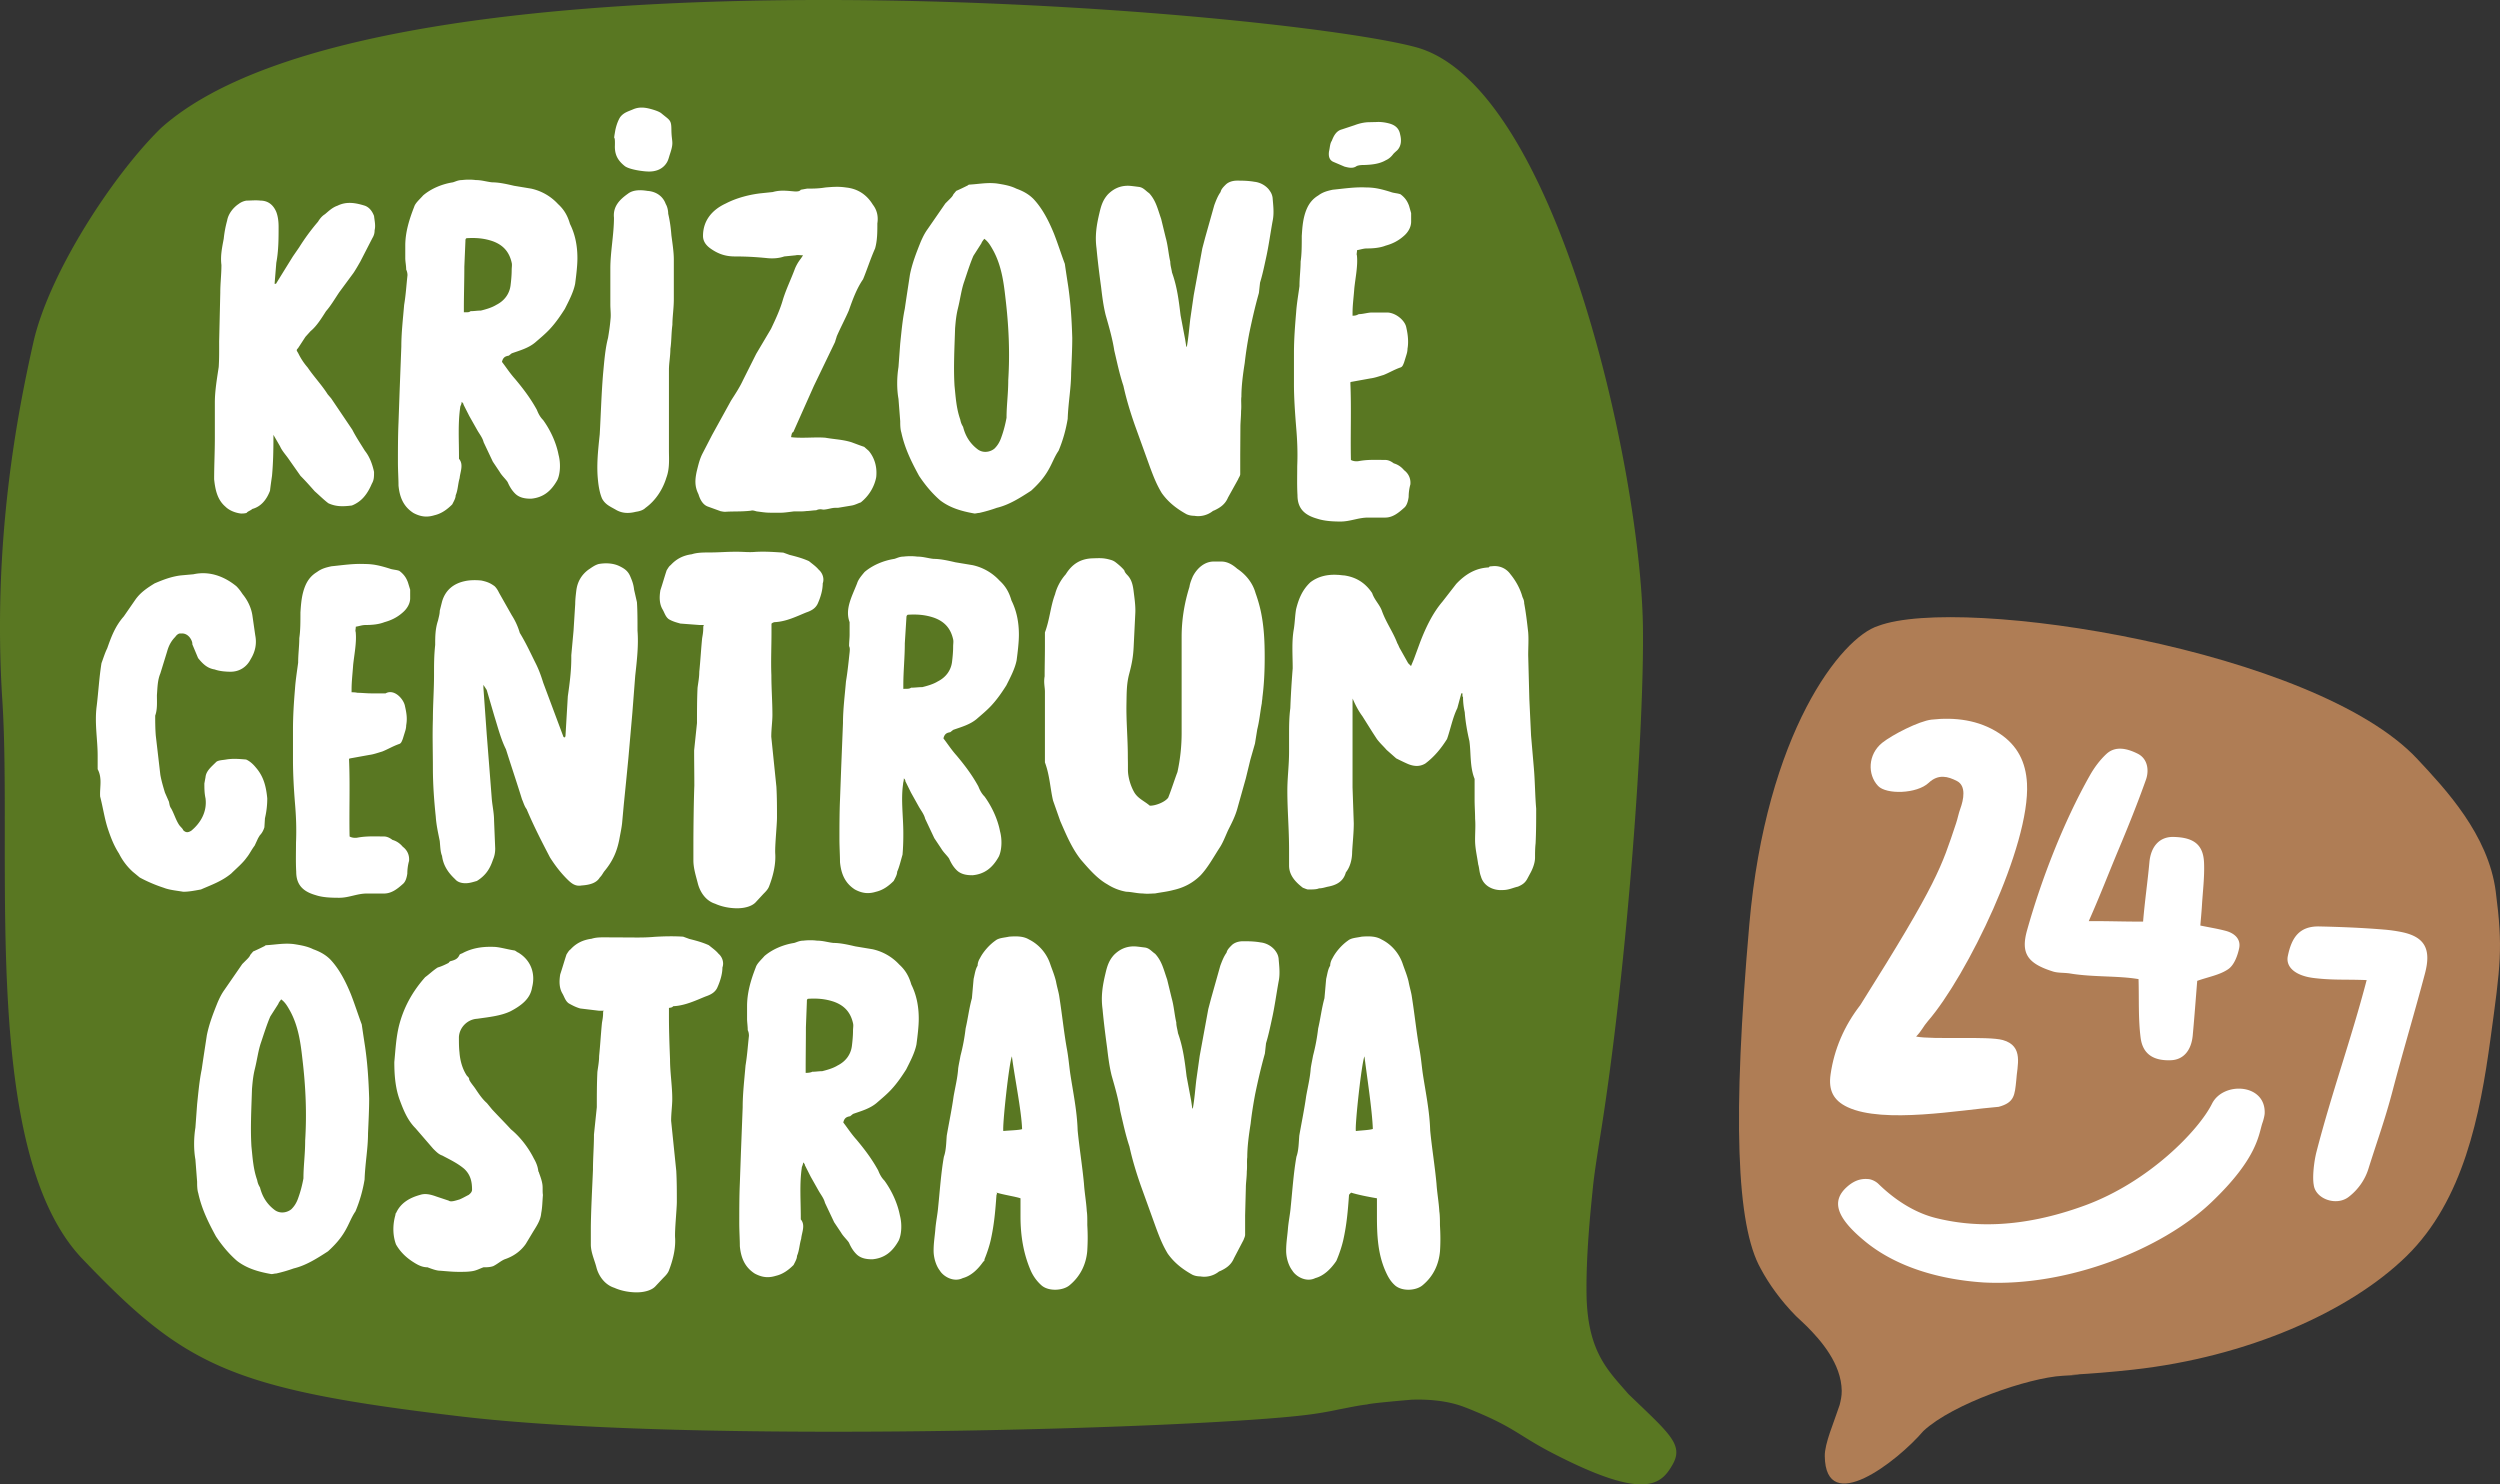 <svg class="logo" xmlns="http://www.w3.org/2000/svg" xml:space="preserve" viewBox="0 0 512 304">
                        <rect x="0" y="0" width="512" height="304" fill="#333333" stroke="none"/>
                        <g class="logo-primary">
                            <path class="logo-primary__bubble" fill="#597722" d="M32.978 26.223c-9.922 9.685-22.974 29.803-26.14 43.88-3.166 14.079-8.461 40.601-6.357 73.356 2.103 32.754-4.584 92.444 16.422 114.387 21.006 21.942 30.118 26.668 77.732 32.27 47.615 5.603 150.642 2.446 173.05-.355a73.505 73.505 0 0 0 6.449-1.098c1.996-.37 3.908-.807 5.877-1.035.738-.271 8.814-.943 9.047-.967 7.18-.245 10.666 1.483 11.332 1.686 9.926 3.965 10.215 5.446 17.617 9.276 18.832 9.745 22.176 6.463 24.525 2.349 2.352-4.112-.604-6.349-9.051-14.488-4.014-4.672-8.221-8.406-8.547-19.802-.182-8.389.85-18.097 1.33-22.834.266-2.585.922-6.774 1.744-11.912 5.281-33.664 8.771-81.88 8.463-102.686-.477-32.2-17.834-110.93-46.561-118.604C261.184 1.974 77.791-13.929 32.978 26.223"></path>
                            <path class="logo-primary__text" fill="#fff" d="m273.18 33.197 2.178.928c.793.206 1.699.441 2.443-.088.285-.167.91-.247 1.393-.242 1.705-.039 3.324-.221 4.609-.973.686-.304 1.174-.781 1.547-1.287.172-.196.488-.477.803-.756.832-.869.9-2.058.6-3.222-.24-1.39-1.172-1.993-2.305-2.288-.791-.207-1.729-.33-2.467-.28l-1.705.04c-.85.02-1.875.235-2.816.595l-2.648.879c-1.168.299-1.689 1.371-2.068 2.358-.375.506-.385 1.468-.563 2.146-.122.933.01 1.812.999 2.19zM265 78.551c0 2.918.214 5.954.448 8.872.234 2.685.341 5.253.224 8.055 0 1.984-.063 3.968.054 5.953 0 2.802 1.551 4.086 4.008 4.787 1.404.466 3.056.592 4.812.592 1.99 0 3.645-.81 5.633-.81h3.512c1.521 0 2.693-.941 3.863-1.992.586-.468.82-1.405.938-2.222 0-.817.115-1.753.352-2.57.115-1.167-.352-2.219-1.289-2.92-.584-.7-1.287-1.167-2.107-1.402-.467-.35-1.053-.699-1.756-.699-1.639 0-3.512-.118-5.385.232-.586.117-1.287 0-1.639-.233-.117-5.254.117-10.39-.117-15.876 0 0 .117-.117.234-.117l3.863-.701c.938-.117 1.873-.467 2.693-.7 1.17-.467 2.105-1.051 3.395-1.518.467-.117.584-.467.818-1.05l.469-1.518c.117-.35.234-.817.234-1.284.234-1.284.117-2.782-.234-4.298-.234-1.518-2.225-3.132-3.98-3.132H281c-.82 0-1.882.33-2.585.33-.35 0-.413.329-1.413.329v-.583c0-1.635.241-3.269.36-5.021.232-2.218.767-4.669.53-6.77-.117-.234.031-.584.031-1.051.703-.117 1.305-.35 2.008-.35 1.287 0 2.699-.117 3.869-.584 1.289-.35 2.543-.934 3.713-1.984.82-.7 1.488-1.75 1.488-2.918v-1.751l-.432-1.517c-.35-.934-.8-1.635-1.737-2.335-.584-.234-1.396-.234-1.981-.467-1.871-.583-3.271-.934-5.026-.934-2.342-.117-4.563.233-6.905.466-1.055.234-1.989.467-2.925 1.167-1.172.701-1.875 1.635-2.342 2.685-.82 1.868-.937 3.853-1.052 5.604 0 1.868 0 3.735-.234 5.253 0 1.634-.234 3.269-.234 5.02-.234 1.751-.565 3.618-.683 5.37-.234 2.802-.448 5.487-.448 8.406-.002 2.1-.002 4.085-.002 6.186zM225.509 58.823c.234 1.984.469 3.852.936 5.72.703 2.452 1.406 4.903 1.757 7.237.585 2.452 1.054 4.787 1.874 7.238.584 2.685 1.403 5.37 2.341 8.055l3.16 8.756c.702 1.867 1.288 3.385 2.342 5.136 1.405 1.984 3.161 3.269 5.033 4.319.468.234 1.053.35 1.639.35 1.288.233 2.692-.116 3.746-.934 0 0 .117-.117.235-.117 1.286-.583 2.34-1.284 2.925-2.685l2.072-3.735c.118-.351.432-.701.432-1.051v-3.969l.036-5.72c0-.934.135-2.102.135-3.269.117-1.05-.049-2.101.068-2.918 0-2.218.327-4.669.679-6.887.233-2.101.571-4.203.923-6.07.585-2.801 1.165-5.37 1.983-8.289l.231-2.101c.469-1.518.819-3.151 1.169-4.786.586-2.568.937-5.253 1.405-7.822.35-1.634.116-3.268-.001-4.786-.117-.817-.469-1.284-.82-1.751a4.5 4.5 0 0 0-2.926-1.518c-1.288-.233-2.692-.233-3.512-.233-1.055 0-1.874.35-2.341.817-.469.466-.938.934-1.054 1.517-.585.817-.937 1.751-1.288 2.685l-1.872 6.654-.586 2.218-1.756 9.573-.703 4.862c-.233 1.985-.352 3.68-.702 5.68h-.117l-.233-1.477-.938-4.942c-.352-2.918-.701-5.855-1.756-8.774-.116-.817-.352-1.41-.352-2.227-.35-1.4-.468-3.274-.936-4.908l-.937-3.854c-.703-1.985-1.053-3.737-2.458-5.255-.703-.467-1.171-1.167-2.107-1.285-.938-.117-1.757-.233-2.224-.233-1.757 0-3.045.7-4.098 1.75-1.055 1.167-1.405 2.335-1.756 3.852-.586 2.451-.937 4.669-.586 7.237.235 2.57.588 5.372.938 7.94zM184.365 86.256c0 .584 0 1.634.235 2.334.701 3.27 2.105 6.071 3.628 8.873 1.171 1.751 2.575 3.502 4.331 5.02 1.99 1.518 4.332 2.218 7.025 2.685.35 0 .583-.116.936-.116a29.91 29.91 0 0 0 3.629-1.051c2.458-.584 4.683-1.985 7.023-3.503 1.404-1.283 2.576-2.568 3.513-4.202.819-1.401 1.286-2.802 2.106-3.969.937-2.217 1.521-4.436 1.873-6.537.118-3.385.703-6.304.703-9.456.116-2.568.233-5.02.233-7.121-.117-3.969-.352-7.237-.818-10.506-.234-1.518-.47-3.036-.703-4.67-.702-1.867-1.405-4.085-2.225-6.187-1.053-2.569-2.341-5.137-4.214-7.121-1.054-1.05-2.225-1.634-3.512-2.102-1.171-.583-2.459-.816-3.98-1.051-1.989-.233-3.629.117-5.619.234-.234 0-.352.233-.468.233-.703.35-1.405.7-2.226 1.05l-.584.701c-.118.35-.469.7-.703.934l-.937.934-3.629 5.253c-.585.817-.937 1.517-1.404 2.568-.937 2.335-1.756 4.436-2.224 6.771-.352 2.334-.703 4.553-1.055 7.004-.468 2.219-.701 4.903-.937 7.121l-.351 4.786c-.351 2.218-.351 4.553 0 6.537l.354 4.554zm11.238-19.027c.117-1.401.233-2.686.585-4.086.469-1.868.703-3.852 1.288-5.486.586-1.75 1.172-3.619 1.872-5.253l1.641-2.568c.116-.351.351-.583.585-.934.819.583 1.287 1.4 1.872 2.451 1.639 3.036 2.108 6.42 2.458 9.573.703 5.836.938 11.323.587 16.926 0 2.802-.352 5.137-.352 7.705-.235 1.284-.585 2.684-1.055 3.968-.35 1.051-.819 1.751-1.403 2.335-.82.701-2.342 1.05-3.514.117-1.52-1.167-2.457-2.685-2.925-4.553-.352-.583-.47-.934-.586-1.518-.82-2.334-.937-4.669-1.17-6.888-.234-3.852.001-7.938.117-11.789zM145.031 103.767l2.575.934c.117 0 .467.116.937.116 1.404-.116 3.395 0 5.267-.233.353-.117.703.033 1.171.15.938.117 1.757.267 2.81.267h2.226c.584 0 1.638-.15 2.575-.267.818 0 1.756.042 2.575-.075.585 0 1.404-.154 1.989-.154.468-.233.937-.252 1.405-.135.819 0 1.756-.369 2.459-.369h.585l2.81-.467c.702-.117 1.17-.409 1.872-.642 1.756-1.401 2.81-3.298 3.161-5.166.233-2.101-.352-3.983-1.522-5.385l-.936-.824c-.703-.234-1.639-.588-2.575-.938-1.874-.584-3.395-.585-5.386-.936-1.521-.117-3.043-.001-4.565-.001-.702 0-1.639 0-2.458-.117.116-.466.116-.935.468-1.051l1.404-3.152 2.811-6.304 4.332-8.989c.116-.467.233-.7.35-1.167.819-1.867 1.756-3.619 2.459-5.253.819-2.334 1.639-4.553 2.928-6.42.819-1.985 1.521-4.203 2.457-6.304.468-1.634.468-3.385.468-5.137.235-1.517-.116-2.801-.936-3.852-1.288-2.101-3.161-3.269-5.502-3.502-1.522-.234-2.811-.117-4.215 0-1.405.233-2.576.233-3.746.233l-1.287.233c-.234.351-.703.351-1.171.351-1.522-.117-2.927-.351-4.565.117l-2.224.233c-2.342.234-5.152.934-7.376 2.102-2.809 1.284-4.684 3.502-4.684 6.654 0 1.167.703 1.984 1.522 2.568 1.64 1.167 3.161 1.634 5.034 1.634 2.342 0 4.332.117 6.672.351 1.173.117 2.459 0 3.396-.351l2.342-.233c.468-.117.936 0 1.521 0l-.468.7a8.767 8.767 0 0 0-1.171 1.984c-.819 2.218-1.756 4.085-2.458 6.304-.587 2.101-1.522 4.086-2.459 6.07l-3.043 5.136-2.693 5.37c-.701 1.518-1.639 2.919-2.459 4.203l-3.861 7.004-1.991 3.852c-.585 1.167-.819 2.218-1.17 3.619-.352 1.635-.47 3.035.351 4.67.35 1.168.933 2.218 1.989 2.569zM123.314 102.131c.703 1.285 1.756 1.635 2.927 2.335 1.288.701 2.575.701 3.98.35.82-.116 1.521-.35 1.989-.816 2.107-1.518 3.566-3.853 4.268-6.188.703-1.867.521-3.852.521-5.603V75.75c0-1.4.297-2.801.297-4.319.235-1.517.175-3.151.411-4.903 0-1.634.292-3.385.292-5.253v-8.171c0-1.401-.261-3.152-.496-4.903-.116-1.517-.305-2.918-.656-4.436 0-.584-.152-1.401-.504-1.985-.586-1.634-2.008-2.568-3.764-2.685-1.404-.234-2.936-.234-3.989.584-1.639 1.167-3.084 2.568-2.85 4.902 0 3.386-.742 7.005-.742 10.39v7.354c0 1.05.152 2.101.036 3.035-.118 1.401-.277 2.451-.51 3.852-.585 2.218-.781 4.903-1.015 7.354-.353 4.319-.451 8.289-.684 12.374-.352 3.385-.693 6.42-.342 9.572.12 1.169.363 2.569.831 3.619zM84.657 105.051c1.522.816 2.812.933 4.332.467 1.522-.351 2.693-1.284 3.63-2.218.35-.7.702-1.284.702-1.868.467-1.051.457-2.334.808-3.502.117-1.285.871-2.802-.129-3.97v-.467c0-3.385-.223-6.771.246-10.039 0-.35.297-.584.297-1.167.234.233.385.351.385.583l1.185 2.335 1.648 2.918c.468.817 1.057 1.517 1.291 2.452l1.876 3.969 1.405 2.101c.468.817 1.288 1.518 1.639 2.102.352.817.818 1.634 1.521 2.334.936.935 2.225 1.051 3.278 1.051 2.459-.233 4.098-1.517 5.387-3.852.584-1.284.701-3.386.233-5.136-.468-2.452-1.639-5.02-3.161-7.122-.703-.7-1.053-1.517-1.286-2.101-1.289-2.334-2.693-4.202-4.45-6.303-1.053-1.168-1.873-2.452-2.692-3.502.233-1.05.819-1.167 1.405-1.285l.584-.466c1.639-.584 3.396-1.051 4.801-2.218.936-.817 2.225-1.868 3.161-2.918 1.171-1.284 2.106-2.686 2.927-3.97.819-1.634 1.755-3.385 2.106-5.136.233-1.751.468-3.735.468-5.253 0-2.569-.468-4.903-1.521-7.004-.47-1.634-1.171-2.918-2.459-4.086a10.521 10.521 0 0 0-5.503-3.152l-3.511-.583c-1.522-.351-3.045-.701-4.449-.701-1.171-.117-2.107-.467-3.394-.467-.82-.116-1.875-.116-2.811 0-.82 0-1.404.351-1.873.467-2.224.35-4.447 1.284-6.086 2.685-.587.701-1.59 1.518-1.826 2.335C83.771 45.048 83 47.617 83 50.301v2.569c0 .7.185 1.518.185 2.334.234.467.268.934.268 1.167-.234 2.102-.333 3.969-.685 6.07-.233 2.801-.576 5.72-.576 8.522l-.348 9.105-.231 6.537c-.118 2.685-.117 5.603-.117 8.055 0 1.751.119 3.386.119 4.786.233 2.452 1.052 4.321 3.042 5.605zM95 63.259c0-2.918.097-5.72.097-8.639l.223-5.253c0-.233-.005-.467.229-.583 1.875-.117 3.51 0 5.266.583 2.342.817 3.512 2.335 3.979 4.436.118.467-.001.935-.001 1.517 0 1.051-.116 2.219-.233 3.153-.233 1.75-1.288 3.152-2.926 3.969-.937.584-2.225.934-3.161 1.167-.819 0-1.268.117-2.087.117-.353.233-.386.233-1.386.233v-.7zM46.168 103.767c.82.816 2.107 1.284 3.162 1.4.468 0 .702 0 1.169-.116.235-.351.819-.468 1.173-.817 1.755-.467 2.925-1.868 3.628-3.736.116-1.05.291-2.217.408-3.035.235-2.569.292-5.137.292-7.822v-.583l1.347 2.334c.47 1.051 1.202 1.751 1.904 2.802l2.297 3.268c1.055 1.05 1.969 2.101 2.905 3.152.937.817 1.861 1.751 2.797 2.452 1.522.701 2.922.701 4.794.466.352-.116 1.052-.466 1.637-.933 1.054-.817 1.871-2.102 2.457-3.502.469-.817.468-1.401.468-2.452-.352-1.634-.937-3.152-1.873-4.319-.938-1.517-1.874-2.918-2.577-4.318l-4.331-6.421-.702-.817c-1.17-1.868-2.926-3.736-4.098-5.487a13.043 13.043 0 0 1-1.873-2.802c-.35-.701-.586-.701-.116-1.167l1.522-2.335 1.053-1.167c1.287-1.05 2.342-2.801 3.161-4.085.937-1.051 1.756-2.452 2.692-3.852l2.926-3.969c.469-.701.937-1.518 1.404-2.335l2.459-4.786c.352-.584.468-1.051.468-1.635.235-.933 0-1.868-.116-2.918-.352-.934-.937-1.751-1.873-2.101-1.873-.584-3.746-.934-5.619 0-1.055.35-1.874 1.167-2.575 1.75-.585.35-1.055.934-1.404 1.518a43.388 43.388 0 0 0-3.864 5.253l-1.288 1.868-1.521 2.452-1.874 3.035c0 .117-.118.117-.352.117l.352-4.319c.469-2.452.469-5.02.469-7.354 0-1.05-.117-2.101-.469-3.034-.585-1.401-1.639-2.335-3.277-2.335-.937-.116-1.873 0-2.811 0a3.52 3.52 0 0 0-1.639.7c-1.053.701-2.105 1.985-2.341 3.386a22.9 22.9 0 0 0-.701 3.735c-.353 1.868-.703 3.502-.47 5.37 0 1.984-.233 3.735-.233 5.604l-.234 10.039c0 1.634.027 3.501-.09 5.253-.352 2.331-.791 4.9-.791 7.235v7.237c0 2.919-.146 5.72-.146 8.522.236 2.217.676 4.203 2.314 5.604zM314.145 157.417l-.584-6.77-.352-7.471-.234-8.988c0-1.635.117-3.152 0-4.669-.234-2.102-.469-4.086-.82-5.954 0-.467-.117-.817-.35-1.284-.471-1.751-1.406-3.386-2.459-4.67-.82-1.167-2.225-1.867-3.863-1.634-.234 0-.469 0-.586.234-2.809.117-4.916 1.518-6.672 3.385l-2.811 3.619c-1.988 2.335-3.395 5.253-4.564 8.288l-1.289 3.502-.584 1.401-.586-.584-1.639-2.918c-.234-.35-.352-.817-.586-1.167-.818-2.218-2.34-4.319-3.16-6.654-.469-1.284-1.521-2.217-1.99-3.619-1.404-2.101-3.277-3.269-5.736-3.619-.352 0-.936-.116-1.404-.116-2.107-.117-3.98.35-5.502 1.518-1.756 1.634-2.459 3.619-2.926 5.486-.234 1.285-.234 2.569-.469 4.086-.469 2.568-.234 5.37-.234 8.055a191.259 191.259 0 0 0-.489 8.171c-.234 1.751-.255 3.502-.255 5.485v3.387c0 2.919-.352 5.254-.352 8.055 0 3.97.352 7.821.352 12.023v3.269c0 1.984 1.308 3.386 2.831 4.553.352.117.829.35 1.063.35.818 0 1.761 0 2.229-.232.703 0 1.289-.233 1.875-.35 1.873-.352 3.162-1.169 3.631-2.92.936-1.166 1.287-2.801 1.287-4.201.117-1.984.335-3.97.335-5.838L277 161.27v-17.627c0-.117.02-.233.02-.583.584 1.4 1.296 2.685 1.997 3.618l2.054 3.27.91 1.4c.701.933 1.391 1.516 1.977 2.217l1.983 1.751c.701.351 1.635.817 2.453 1.167 1.17.467 2.341.584 3.511-.115 1.873-1.402 3.278-3.152 4.448-5.02.701-1.985 1.169-4.441 2.106-6.309l.818-3.039h.234c0 1 0 .588.117.704 0 1.051.117 2.104.352 3.155.117 1.751.483 3.911.95 5.896.352 2.452.069 5.312 1.069 7.763v4.32c0 1.283.103 2.568.103 3.852.117 1.401-.007 2.802-.007 4.319 0 1.751.404 3.269.641 5.02.232.7.201 1.518.553 2.452.584 2.102 2.676 2.919 4.434 2.801 1.287 0 2.1-.467 3.152-.699.818-.352 1.4-.701 1.869-1.518l.818-1.519c.467-.934.817-1.985.817-2.918 0-.817-.001-1.868.116-2.919.117-2.451.117-4.67.117-7.12-.233-2.568-.233-5.486-.467-8.172zM230.678 182.633c.936 0 2.225.351 3.395.351.938.116 1.756 0 2.458 0 1.171-.234 2.459-.351 3.746-.701 2.107-.467 3.981-1.4 5.62-3.035 1.521-1.634 2.575-3.618 3.863-5.604.702-1.05 1.17-2.335 1.755-3.617.703-1.402 1.522-2.92 1.991-4.787l1.639-5.837.936-3.852.937-3.27.469-2.919c.467-1.867.586-3.501.936-5.369 0-.35.117-.817.117-1.167.352-2.685.469-5.486.469-8.171 0-3.152-.117-6.304-.82-9.572a29.478 29.478 0 0 0-1.053-3.619c-.585-2.101-1.99-3.815-3.747-4.982-.937-.817-1.989-1.48-3.278-1.48h-1.521c-1.991 0-3.512 1.48-4.331 3.114-.235.584-.544 1.266-.662 2.084-1.054 3.384-1.597 6.751-1.597 10.253v19.613c0 2.686-.274 5.37-.86 8.055-.586 1.518-1.192 3.501-1.895 5.251-.702.934-2.597 1.631-3.65 1.631h-.117c-1.171-1-2.46-1.465-3.212-2.789-.772-1.365-1.266-3.151-1.266-4.55v-.936c0-.816-.021-1.283-.021-1.867 0-3.62-.353-7.246-.279-10.748.043-2.1 0-3.99.55-6.071.502-1.891.813-3.387.918-5.486l.343-7.004c.053-1.049-.069-2.325-.238-3.619-.184-1.393-.252-2.92-1.316-4.077-.224-.243-.587-.583-.703-1.05-.469-.584-1.166-1.176-1.756-1.634-.463-.358-.822-.46-1.289-.584-1.289-.343-2.034-.284-3.437-.242-2.46.074-4.214 1.167-5.503 3.268-1.053 1.168-1.842 2.686-2.193 4.086-.937 2.452-1.076 5.136-2.076 7.821v2.919c0 2.217-.059 3.969-.059 6.07-.234 1.284.059 2.218.059 3.152V156.137c1 2.685 1.082 5.369 1.665 7.821l1.479 4.204c1.171 2.684 2.378 5.602 4.25 7.936 1.522 1.752 3.296 3.854 5.403 5.02a10.444 10.444 0 0 0 3.881 1.515zM192.75 173.761c.468.816 1.287 1.518 1.639 2.102.352.817.819 1.635 1.522 2.334.937.936 2.224 1.051 3.278 1.051 2.458-.233 4.097-1.518 5.384-3.853.586-1.282.702-3.385.234-5.136-.468-2.451-1.639-5.02-3.16-7.121-.703-.699-1.054-1.517-1.289-2.102-1.286-2.335-2.691-4.201-4.447-6.303-1.054-1.168-1.874-2.453-2.693-3.503.234-1.05.819-1.167 1.404-1.282l.586-.469c1.64-.583 3.396-1.05 4.801-2.218.936-.817 2.223-1.868 3.16-2.918 1.171-1.284 2.106-2.685 2.926-3.969.82-1.634 1.756-3.385 2.107-5.136.234-1.751.468-3.736.468-5.253 0-2.568-.468-4.903-1.521-7.004-.467-1.634-1.17-2.918-2.458-4.086a10.519 10.519 0 0 0-5.501-3.151l-3.513-.584c-1.521-.35-3.044-.7-4.449-.7-1.17-.116-2.105-.467-3.395-.467-.819-.116-1.872-.116-2.809 0-.819 0-1.405.351-1.874.467-2.224.351-4.448 1.285-6.088 2.685-.585.7-1.296 1.518-1.532 2.334-1.053 2.685-2.531 5.253-1.531 7.938v2.568c0 .7-.107 1.517-.107 2.334.234.467.122.934.122 1.167-.234 2.102-.406 3.969-.758 6.07-.233 2.801-.613 5.72-.613 8.522l-.365 9.104-.242 6.537c-.117 2.687-.121 5.604-.121 8.056 0 1.751.116 3.386.116 4.785.234 2.452 1.053 4.32 3.043 5.604 1.522.816 2.808.935 4.331.468 1.522-.351 2.692-1.284 3.629-2.219.351-.7.701-1.282.701-1.867.47-1.05.75-2.335 1.101-3.501.117-1.285.164-2.803.164-3.971v-.466c0-3.387-.515-6.771-.047-10.039 0-.351.154-.583.154-1.168.233.233.309.351.309.585l1.152 2.334 1.627 2.918c.468.816 1.049 1.518 1.282 2.451l1.871 3.97 1.402 2.102zm-3.863-33.037c-.819 0-1.474.117-2.293.117-.352.233-.594.233-1.594.233v-.7c0-2.918.305-5.72.305-8.638l.329-5.253c0-.233.047-.466.281-.584 1.872-.116 3.534 0 5.29.584 2.342.817 3.524 2.335 3.992 4.436.117.467.006.935.006 1.519 0 1.05-.113 2.217-.23 3.152-.234 1.75-1.287 3.151-2.926 3.969-.937.582-2.223.932-3.16 1.165zM156.317 183.1c.469-.467.937-.935 1.171-1.517.819-2.102 1.404-4.438 1.287-6.654-.116-1.518.352-5.954.352-7.471 0-2.219 0-4.086-.118-6.305l-1.053-10.273c0-1.518.235-3.152.235-4.436 0-2.802-.213-5.37-.213-8.172-.116-2.918.022-5.836.022-8.638v-1.868c0-.117.447-.35.681-.35 2.342-.117 4.437-1.167 6.429-1.984 1.053-.351 1.866-.817 2.334-1.751.585-1.284 1.052-2.802 1.052-4.203.35-.933-.001-2.101-.821-2.801-.586-.701-1.29-1.167-1.993-1.751-1.286-.583-2.575-.934-3.979-1.284l-1.288-.467c-1.873-.117-3.629-.263-5.736-.146-1.287.116-2.341-.029-3.629-.029h-.586c-1.639 0-3.277.146-5.15.146-1.287 0-2.575.015-3.628.365-1.757.233-3.161.94-4.332 2.225-.352.233-.585.704-.819 1.054-.469 1.401-.819 2.686-1.288 4.087-.233 1.401-.233 2.803.469 3.97.351.584.585 1.518 1.287 1.985.819.467 1.522.642 2.342.875l3.863.292h1.054c-.234 0-.234.408-.234.525 0 .934-.118 1.488-.234 2.188-.234 2.335-.351 4.655-.585 6.873 0 1.167-.235 2.328-.352 3.261-.117 2.335-.117 5.016-.117 7.234l-.586 5.601c0 2.452.042 4.786.042 7.238-.117 2.918-.193 8.87-.193 12.14v3.15c0 1.635.544 3.27.896 4.67.469 1.867 1.677 3.619 3.549 4.203 1.289.584 2.89.934 4.528.934 1.404 0 2.905-.35 3.725-1.168l1.616-1.748zM119.09 181.349c1.64-.117 3.044-.467 3.746-1.635.469-.467.586-.816.937-1.283 1.756-2.103 2.575-4.086 3.045-6.421.233-1.283.467-2.335.585-3.386l.351-3.852.469-4.67.468-4.786.819-9.339.586-7.588c.351-3.151.703-6.303.467-9.221 0-2.102 0-4.086-.116-5.837l-.585-2.568c-.116-1.167-.468-1.984-.819-2.801-.469-1.051-1.171-1.518-2.107-1.985-1.405-.7-3.044-.7-4.331-.466-.819.233-1.405.7-2.108 1.167-1.404 1.05-2.224 2.45-2.458 4.202-.117.935-.233 1.985-.233 2.802l-.342 5.487-.461 5.02v.7c0 2.568-.359 5.253-.711 7.704l-.471 7.997a.8.8 0 0 1-.122.411h-.116c-.235 0-.235-.294-.352-.527l-3.98-10.652c-.468-1.518-.937-2.758-1.521-3.925-1.054-2.102-1.99-4.181-3.278-6.283a13.847 13.847 0 0 0-1.639-3.607l-2.575-4.548c-.234-.466-.468-.932-.938-1.398-.937-.7-1.639-.933-2.691-1.166-1.054-.117-2.342-.116-3.396.118-2.225.467-3.98 1.751-4.683 4.203l-.468 1.868c0 .701-.234 1.401-.351 1.984-.585 1.751-.585 3.386-.585 5.02-.236 2.218-.236 3.969-.236 6.187 0 3.036-.233 6.071-.233 8.989-.116 3.386 0 6.655 0 10.04 0 3.27.233 6.538.586 9.922.117 1.752.469 3.27.819 5.021.117 1.168.117 2.219.468 3.035.235 1.867 1.172 3.385 2.692 4.787.469.583 1.288.816 2.107.816s1.522-.233 2.342-.468c1.872-1.167 2.691-2.567 3.278-4.319.35-.816.468-1.518.468-2.334l-.234-5.721c0-1.518-.351-3.033-.467-4.436l-.354-4.553-.679-8.639-.683-9.574v-.583l.681 1.051 1.568 5.37c.703 2.218 1.313 4.67 2.366 6.771l.482 1.517c.936 2.918 1.878 5.721 2.814 8.755.233.469.471 1.401.938 1.985 1.522 3.619 3.164 6.771 4.802 9.923 1.053 1.634 2.108 3.034 3.512 4.437.82.815 1.64 1.516 2.927 1.282zM83.419 178.897c0-.818.118-1.752.353-2.569.117-1.166-.353-2.216-1.289-2.917-.584-.701-1.286-1.168-2.106-1.401-.469-.35-1.054-.701-1.756-.701-1.639 0-3.513-.116-5.385.233-.585.118-1.288 0-1.64-.233-.116-5.253.117-10.388-.116-15.876 0 0 .116-.116.233-.116l3.864-.7c.936-.117 1.872-.466 2.691-.7 1.171-.467 2.107-1.052 3.395-1.519.47-.116.586-.467.819-1.049l.47-1.519c.116-.351.233-.817.233-1.284.233-1.284.117-2.338-.233-3.856-.234-1.519-2.225-3.689-3.98-2.689h-3.045c-.819 0-1.847-.112-2.549-.112-.351 0-.378-.112-1.378-.112v-.584c0-1.634.208-3.269.324-5.019.235-2.218.749-4.67.516-6.771-.118-.233.022-.583.022-1.051.701-.117 1.298-.35 2.001-.35 1.287 0 2.697-.116 3.868-.583 1.288-.351 2.578-.934 3.747-1.984.82-.701 1.522-1.751 1.522-2.918v-1.751l-.465-1.517c-.352-.934-.818-1.635-1.756-2.335-.584-.233-1.403-.233-1.988-.467-1.874-.584-3.278-.934-5.034-.934-2.342-.117-4.565.233-6.907.466-1.054.234-1.99.467-2.926 1.167-1.17.7-1.873 1.634-2.342 2.685-.818 1.868-.937 3.852-1.054 5.604 0 1.868 0 3.736-.233 5.253 0 1.634-.234 3.269-.234 5.02-.234 1.751-.532 3.619-.648 5.37-.233 2.798-.413 5.483-.413 8.401v6.188c0 2.918.18 5.954.413 8.871.233 2.685.324 5.254.207 8.056 0 1.983-.071 3.968.045 5.953 0 2.802 1.545 4.086 4.003 4.786 1.404.467 3.055.534 4.811.534 1.99 0 3.64-.867 5.629-.867h3.513c1.521 0 2.693-.885 3.862-1.936.586-.465.82-1.35.936-2.167zM47.357 178.897c1.054-1.051 2.342-2.102 3.161-3.269.585-.7.937-1.517 1.64-2.452l.701-1.517.352-.585c.585-.583.819-1.283.937-1.634l.116-1.867a17.43 17.43 0 0 0 .47-4.086c-.234-2.335-.703-4.437-2.342-6.305-.469-.583-1.171-1.282-1.99-1.633-1.404-.118-2.693-.234-4.097 0-.586.116-1.522.116-1.991.466-1.053 1.051-2.106 1.867-2.224 3.153l-.235 1.282c0 .934 0 1.986.235 3.036.351 2.685-.937 5.02-2.927 6.653-.585.351-1.053.468-1.64-.115-.116-.352-.468-.585-.819-1.052-.702-1.052-1.053-2.334-1.639-3.385-.351-.468-.351-.935-.467-1.4l-.82-1.868c-.352-1.168-.702-2.334-.937-3.62l-.937-8.054c-.118-1.518-.118-2.918-.118-4.086.469-1.284.351-2.685.351-4.202.118-1.518.118-3.035.703-4.436l1.404-4.552c.353-1.284.937-2.218 1.639-2.918.234-.351.703-.817 1.171-.7.819-.117 1.639.35 2.107 1.284.233.466.233.7.233.933l1.172 2.802c.937 1.168 1.872 2.102 3.395 2.335.937.351 2.224.467 3.278.467 1.756 0 3.277-.934 4.098-2.568.936-1.518 1.286-3.152.936-4.903l-.586-4.085c-.233-1.519-.936-3.036-1.989-4.319-.469-.7-.819-1.168-1.288-1.635-2.575-2.101-5.619-3.152-8.779-2.452l-2.576.233c-1.99.234-3.746.934-5.385 1.634-1.521.934-2.927 1.868-3.981 3.386l-2.34 3.385c-1.756 1.984-2.575 4.203-3.395 6.537-.468.934-.819 2.102-1.171 3.035-.468 2.918-.625 5.837-.977 8.755-.468 3.504.194 6.888.194 10.158v2.802c1 1.867.392 3.734.509 5.603.585 2.218.898 4.553 1.602 6.654.585 1.75 1.208 3.385 2.263 5.02a12.605 12.605 0 0 0 2.83 3.735l1.414 1.167a29.646 29.646 0 0 0 4.92 2.102c1.172.467 2.696.585 3.983.817 1.171 0 2.343-.232 3.631-.468 2.107-.934 4.215-1.633 6.205-3.268zM294.775 248.097c-.117-1.984-.469-3.852-.584-5.721-.352-3.734-.938-7.236-1.289-10.855-.115-3.969-.936-7.822-1.521-11.674-.232-1.635-.352-3.27-.701-5.136-.586-3.27-.936-6.771-1.523-10.507-.115-.934-.467-1.984-.701-3.268-.352-1.402-.82-2.452-1.17-3.504-.703-2.101-2.225-3.969-4.332-5.02-1.17-.7-2.576-.7-4.098-.584-1.053.235-2.107.235-2.809.817-1.172.817-2.459 2.219-3.162 3.619-.232.351-.467.935-.467 1.519-.469.7-.586 1.75-.82 2.684-.117 1.284-.234 2.686-.352 3.97-.584 2.102-.818 4.202-1.287 6.187a39.842 39.842 0 0 1-1.053 5.604c-.119.701-.352 1.752-.469 2.568-.117 1.867-.586 3.735-.938 5.72-.352 2.567-.936 5.37-1.404 8.055-.117 1.401-.117 3.036-.584 4.319-.586 3.27-.822 6.887-1.172 10.273-.117 1.518-.469 3.035-.586 4.67-.117 1.4-.35 2.684-.35 4.318 0 1.4.467 3.035 1.285 4.086.703 1.167 2.811 2.451 4.684 1.518 1.756-.467 3.16-1.868 4.215-3.385.133-.178.154-.281.234-.469.586-1.4 1.053-2.918 1.287-3.968.703-3.152.938-5.953 1.172-9.222.232-.351.4-.351.4-.467 1.521.467 3.318.816 5.318 1.168v3.733c0 3.854.184 7.589 1.705 11.091.469 1.051.971 2.101 2.025 3.035 1.52 1.284 4.405 1.051 5.692-.117 2.225-1.867 3.257-4.318 3.493-6.887.115-1.868.104-3.385-.011-5.37.003-.933-.007-2.101-.127-2.8zm-17.091-16.461c-.232-1.049 1.172-14.007 1.758-15.291.469 3.852 1.598 11.13 1.713 14.865-.587.233-2.649.311-3.471.426zM261.037 194.515a4.5 4.5 0 0 0-2.928-1.517c-1.287-.233-2.691-.233-3.511-.233-1.054 0-1.873.35-2.34.816-.47.467-.938.934-1.055 1.518-.585.816-.938 1.752-1.287 2.686l-1.873 6.653-.586 2.218-1.756 9.572-.701 4.979c-.233 1.984-.352 3.793-.703 5.793h-.116l-.234-1.592-.937-4.999c-.352-2.918-.702-5.885-1.756-8.804-.117-.816-.352-1.424-.352-2.24-.352-1.401-.468-3.282-.937-4.916l-.936-3.858c-.703-1.984-1.055-3.737-2.459-5.256-.703-.467-1.171-1.168-2.107-1.285-.937-.116-1.757-.233-2.224-.233-1.757 0-3.044.698-4.098 1.749-1.054 1.167-1.405 2.334-1.755 3.853-.586 2.452-.938 4.669-.586 7.237.233 2.568.586 5.369.936 7.938.234 1.984.47 3.854.937 5.721.702 2.451 1.405 4.902 1.756 7.238.586 2.45 1.054 4.785 1.875 7.237.583 2.685 1.402 5.37 2.34 8.054l3.16 8.756c.703 1.867 1.289 3.385 2.342 5.137 1.404 1.984 3.161 3.268 5.034 4.318.468.234 1.053.351 1.639.351 1.287.233 2.691-.116 3.746-.933 0 0 .116-.118.234-.118 1.287-.583 2.341-1.284 2.926-2.685l1.957-3.735c.118-.351.318-.7.318-1.052v-3.969l.15-5.72c0-.933.192-2.101.192-3.269.117-1.051-.021-2.102.097-2.918 0-2.218.34-4.67.691-6.887.233-2.102.58-4.203.931-6.071.586-2.802 1.17-5.37 1.988-8.288l.232-2.102c.467-1.517.818-3.15 1.17-4.785.586-2.569.937-5.254 1.403-7.822.352-1.634.119-3.268 0-4.786-.114-.818-.465-1.285-.817-1.751zM222.578 248.097c-.116-1.984-.468-3.852-.585-5.721-.353-3.734-.936-7.236-1.289-10.855-.116-3.969-.936-7.822-1.521-11.674-.234-1.635-.352-3.27-.703-5.136-.585-3.27-.936-6.771-1.521-10.507-.118-.934-.47-1.984-.703-3.268-.352-1.402-.819-2.452-1.171-3.504-.701-2.101-2.224-3.969-4.332-5.02-1.17-.7-2.575-.7-4.097-.584-1.054.235-2.106.235-2.81.817-1.17.817-2.458 2.219-3.161 3.619-.233.351-.467.935-.467 1.519-.47.7-.586 1.75-.819 2.684-.117 1.284-.235 2.686-.353 3.97-.585 2.102-.818 4.202-1.287 6.187a39.697 39.697 0 0 1-1.054 5.604c-.117.701-.352 1.752-.468 2.568-.117 1.867-.585 3.735-.937 5.72-.352 2.567-.937 5.37-1.405 8.055-.117 1.401-.117 3.036-.585 4.319-.585 3.27-.819 6.887-1.171 10.273-.117 1.518-.467 3.035-.586 4.67-.117 1.4-.351 2.684-.351 4.318 0 1.4.47 3.035 1.288 4.086.702 1.167 2.81 2.451 4.682 1.518 1.756-.467 3.161-1.868 4.215-3.385.234-.117.234-.234.234-.469.585-1.4 1.054-2.918 1.287-3.968.703-3.152.937-5.953 1.171-9.222.233-.351 0-.351 0-.467 1.522.467 3.919.816 4.919 1.168v3.733c0 3.854.583 7.589 2.105 11.091a8.797 8.797 0 0 0 2.226 3.035c1.52 1.284 4.505 1.051 5.793-.117 2.224-1.867 3.308-4.318 3.542-6.887.116-1.868.131-3.385.015-5.37.002-.933.017-2.101-.101-2.8zm-17.092-16.461c-.233-1.049 1.171-14.007 1.756-15.291.47 3.852 1.966 11.164 2.083 14.899-.586.234-3.019.277-3.839.392zM184.179 197.55a10.506 10.506 0 0 0-5.503-3.151l-3.511-.583c-1.522-.352-3.045-.701-4.448-.701-1.172-.116-2.108-.467-3.396-.467-.818-.117-1.874-.117-2.81 0-.82 0-1.404.351-1.873.467-2.224.35-4.447 1.284-6.087 2.685-.586.701-1.542 1.519-1.777 2.335-1.053 2.685-1.775 5.252-1.775 7.938v2.568c0 .701.138 1.518.138 2.336.233.466.244.934.244 1.167-.233 2.101-.347 3.969-.697 6.069-.233 2.803-.583 5.721-.583 8.521l-.351 9.106-.232 6.536c-.117 2.686-.117 5.604-.117 8.055 0 1.752.118 3.387.118 4.787.233 2.451 1.053 4.318 3.042 5.604 1.522.816 2.81.934 4.332.467 1.522-.351 2.693-1.285 3.63-2.219.35-.701.702-1.284.702-1.867.467-1.051.504-2.335.856-3.502.116-1.285.919-2.802-.081-3.969v-.467c0-3.386-.271-6.771.197-10.039 0-.352.274-.584.274-1.168.234.232.373.35.373.584l1.179 2.334 1.645 2.918c.468.818 1.055 1.52 1.29 2.452l1.875 3.968 1.405 2.102c.468.818 1.287 1.519 1.638 2.102.353.816.821 1.635 1.523 2.336.938.933 2.225 1.049 3.277 1.049 2.459-.232 4.098-1.517 5.387-3.852.584-1.284.701-3.385.233-5.137-.468-2.451-1.639-5.02-3.161-7.119-.703-.701-1.053-1.52-1.287-2.102-1.288-2.336-2.692-4.203-4.449-6.305-1.054-1.166-1.873-2.451-2.692-3.502.233-1.051.819-1.168 1.405-1.283l.585-.468c1.64-.583 3.395-1.052 4.8-2.218.936-.816 2.225-1.868 3.161-2.918 1.171-1.285 2.106-2.686 2.926-3.97.82-1.634 1.756-3.386 2.107-5.136.233-1.751.47-3.736.47-5.254 0-2.568-.47-4.902-1.522-7.004-.471-1.634-1.172-2.917-2.46-4.085zm-9.482 13.541c0 1.052-.118 2.219-.234 3.152-.233 1.752-1.286 3.152-2.926 3.969-.938.584-2.225.934-3.161 1.168-.819 0-1.22.116-2.039.116-.352.234-1.337.234-1.337.234v-.701c0-2.918.049-5.72.049-8.639l.199-5.253c0-.233-.017-.467.217-.584 1.874-.116 3.504 0 5.261.584 2.341.818 3.508 2.334 3.976 4.436.117.467-.005.936-.005 1.518zM147.16 195.332c-.585-.7-1.286-1.167-1.989-1.751-1.288-.583-2.575-.934-3.98-1.283l-1.287-.469c-1.874-.116-3.63-.089-5.735.027a37.997 37.997 0 0 1-3.631.144h-.584c-1.639 0-3.277-.027-5.151-.027-1.287 0-2.576-.072-3.629.279-1.756.232-3.161.898-4.331 2.183-.352.233-.586.682-.819 1.031-.469 1.402-.819 2.677-1.288 4.077-.234 1.402-.234 2.799.469 3.966.351.583.586 1.514 1.287 1.982.819.467 1.521.812 2.342 1.045l3.863.464h1.053c-.233 0-.233.235-.233.354 0 .934-.117 1.401-.233 2.103-.235 2.334-.353 4.611-.586 6.829 0 1.168-.235 2.307-.352 3.24-.118 2.334-.118 5.005-.118 7.223l-.584 5.596c0 2.452-.204 4.784-.204 7.234-.117 2.919-.438 8.868-.438 12.136v3.153c0 1.634.788 3.269 1.139 4.669.47 1.868 1.8 3.619 3.674 4.203 1.286.584 2.946.934 4.586.934 1.405 0 2.938-.35 3.758-1.168l1.643-1.75c.468-.467.94-.934 1.174-1.518.819-2.102 1.406-4.437 1.29-6.654-.118-1.518.351-5.953.351-7.471 0-2.219 0-4.086-.116-6.304l-1.054-10.273c0-1.517.234-3.151.234-4.435 0-2.803-.457-5.37-.457-8.172-.116-2.919-.222-5.838-.222-8.639v-1.868c1-.117.69-.351.925-.351 2.341-.115 4.56-1.167 6.549-1.984 1.054-.35 1.929-.816 2.397-1.75.586-1.285 1.082-2.803 1.082-4.203.35-.934.025-2.102-.795-2.802zM110.376 240.159c0-.117 0-.117-.117-.234-.116-1.051-.469-1.867-.938-2.684-1.053-2.102-2.691-4.32-4.682-5.955-1.17-1.284-2.459-2.568-3.863-4.084l-1.054-1.285c-.937-.816-1.639-1.868-2.341-2.918-.468-.701-.938-1.168-1.287-1.868 0-.351-.117-.468-.47-.817-.937-1.4-1.404-3.152-1.521-4.785-.117-1.052-.117-1.985-.117-3.152.117-1.985 1.757-3.619 3.747-3.736 2.458-.35 4.799-.583 6.789-1.517 2.224-1.167 4.098-2.569 4.448-4.903.702-2.686-.117-5.487-2.809-7.121-.352-.117-.587-.467-.937-.467-1.405-.233-2.575-.584-3.747-.7-2.341-.116-4.448.116-6.555 1.167-.352.233-.703.233-.82.467-.351.817-.936 1.051-1.873 1.285 0 0-.233.115-.351.35-.702.35-1.405.699-2.225.934-.937.584-1.756 1.4-2.575 1.984-2.692 3.035-4.448 6.304-5.385 10.039-.585 2.452-.702 4.904-.937 7.354 0 2.803.234 5.488 1.171 7.939.702 1.867 1.522 3.969 3.161 5.604l3.628 4.201c.703.701 1.17 1.168 1.873 1.4 1.521.818 3.044 1.519 4.449 2.687 1.403 1.284 1.638 2.801 1.638 4.319 0 .35-.234.7-.701 1.051-.703.35-1.289.701-1.874.934-.819.233-1.755.583-2.224.233l-2.458-.817c-1.289-.468-2.342-.7-3.395-.35-2.108.582-3.981 1.634-4.917 3.734 0 0-.117 0-.117.35-.586 1.985-.586 4.204.117 6.071.936 1.634 2.224 2.802 3.746 3.735.936.584 1.755.934 2.692.934.937.351 1.873.701 2.575.701 1.521.116 2.575.234 3.862.234.938 0 1.757 0 2.576-.118.937-.116 1.521-.467 2.458-.817.702 0 1.288 0 1.991-.232.936-.467 1.521-1.051 2.34-1.402 1.756-.583 3.278-1.633 4.332-3.15l1.404-2.336c.702-1.167 1.64-2.451 1.756-3.969.234-1.166.234-2.334.352-3.734-.117-.701 0-1.519-.117-2.219-.112-.702-.346-1.403-.698-2.337zM74.086 209.808c-.701-1.868-1.404-4.086-2.224-6.188-1.055-2.568-2.342-5.136-4.214-7.12-1.055-1.052-2.226-1.635-3.513-2.102-1.171-.583-2.459-.817-3.979-1.052-1.991-.232-3.63.117-5.62.234-.233 0-.351.234-.468.234-.702.35-1.404.699-2.225 1.05l-.586.7c-.116.35-.467.7-.702.935l-.937.933-3.628 5.254c-.586.817-.937 1.518-1.405 2.568-.937 2.335-1.756 4.437-2.225 6.77-.352 2.336-.701 4.553-1.054 7.005-.467 2.218-.702 4.903-.937 7.121l-.35 4.786c-.353 2.218-.353 4.553 0 6.537l.35 4.553c0 .584 0 1.635.234 2.335.702 3.269 2.107 6.069 3.63 8.872 1.17 1.75 2.575 3.502 4.331 5.02 1.989 1.518 4.331 2.219 7.022 2.685.353 0 .586-.116.938-.116a29.974 29.974 0 0 0 3.63-1.051c2.458-.584 4.682-1.985 7.022-3.502 1.405-1.285 2.576-2.568 3.513-4.203.819-1.4 1.287-2.801 2.107-3.969a29.143 29.143 0 0 0 1.872-6.537c.116-3.386.703-6.305.703-9.457.116-2.567.234-5.02.234-7.12-.118-3.968-.352-7.237-.821-10.506-.23-1.518-.463-3.036-.698-4.669zm-11.589 23.814c0 2.801-.352 5.135-.352 7.704-.233 1.284-.584 2.685-1.053 3.968-.352 1.052-.819 1.752-1.405 2.336-.819.699-2.341 1.051-3.512.116-1.522-1.167-2.458-2.685-2.927-4.553-.351-.583-.468-.933-.584-1.519-.82-2.333-.937-4.668-1.171-6.886-.235-3.853 0-7.938.116-11.79.118-1.402.234-2.686.586-4.086.469-1.869.702-3.852 1.288-5.488.585-1.75 1.169-3.617 1.872-5.252l1.639-2.568c.117-.35.352-.584.586-.934.82.584 1.287 1.4 1.873 2.452 1.639 3.034 2.107 6.42 2.458 9.571.704 5.839.937 11.326.586 16.929zM125.928 29.843c-.058 1.903.66 3.075 2.007 4.156.892.716 3.852 1.155 5.123 1.13 1.57-.031 2.818-.659 3.544-1.902.285-.488.423-1.12.573-1.57.917-2.732.354-2.357.326-5.162-.019-1.977-.344-1.855-2.047-3.283-.433-.363-1.399-.677-2.106-.872-1.236-.341-2.368-.475-3.568-.001-1.097.482-2.061.69-2.787 1.678-.5.815-.855 1.926-1.016 2.866-.435 2.54.034.147-.049 2.96z"></path>
                        </g>
                        <g class="logo-secondary">
                            <path class="logo-secondary__bubble" fill="#af7d55" d="M495.1 155.475c5.705 6.108 14.52 15.45 16.029 27.109s1.002 14.948-1.104 30.346c-2.104 15.397-5.465 32.868-17.154 44.309-11.688 11.44-32.674 20.69-56.023 23.269-4.346.48-8.504.818-12.467 1.031-.508.101 4.91-.165-1.98.223s-22.443 5.678-28.486 11.301c-5.381 6.299-20.043 17.643-20.201 5.134-.031-2.607 1.879-6.878 3.049-10.468.203-.83.438-1.801.424-2.883-.072-5.586-4.326-10.387-7.156-13.225-.752-.688-1.537-1.504-2.205-2.083-3.129-3.17-5.588-6.634-7.215-9.691-5.043-8.907-5.793-31.132-2.355-70.468s18.859-58.849 26.412-61.196c17.08-6.422 89.574 4.895 110.432 27.292"></path>
                            <g class="logo-secondary__text" fill="#fff">
                                <path d="M378.41 226.757c7.369 3.438 23.154.541 30.932-.082 3.215-.877 3.275-2.382 3.586-5.4.162-2.986 1.639-7.049-2.754-8.276-3.031-.849-14.301-.036-17.754-.712 1.238-1.291 1.375-1.969 2.43-3.187 7.934-9.159 20.967-35.868 20.277-48.669-.232-4.29-1.895-7.775-5.719-10.27-4.203-2.741-9.068-3.309-13.836-2.78-2.551.283-8.031 3.094-10.082 4.733-2.955 2.365-3.068 6.512-.861 8.848 1.691 1.791 7.939 1.641 10.367-.641 1.99-1.873 3.971-1.302 5.785-.369 1.934.996 1.377 3.791.682 5.693-.346.946-.533 1.994-.854 2.951-2.982 8.887-3.666 11.918-19.621 37.246-3.281 4.236-5.344 9.002-6.088 14.203-.461 3.226.555 5.333 3.51 6.712z"></path>
                                <path d="M420.41 198.951c1.119.354 2.383.224 3.563.421 4.688.781 9.813.43 14.002 1.152.117 4.175-.068 8.124.422 11.987.443 3.485 2.77 4.772 6.244 4.622 2.482-.107 4.137-1.945 4.43-5.078.357-3.826.633-7.662.92-11.177 2.348-.831 4.654-1.208 6.381-2.415 1.184-.827 1.893-2.738 2.211-4.287.385-1.882-.98-3.066-2.75-3.536-1.662-.44-3.369-.712-5.205-1.089.115-1.417.248-2.763.33-4.112.176-2.923.553-5.856.43-8.767-.156-3.711-2.131-5.189-6.301-5.267-2.746-.049-4.584 1.853-4.889 5.187-.365 4-.955 8.008-1.293 12.154-3.877.015-6.701-.117-11.127-.101 2.352-5.297 4.1-9.882 6.115-14.687 1.982-4.723 3.896-9.48 5.607-14.305.621-1.754.436-4.229-1.707-5.299-2.156-1.074-4.561-1.66-6.418.072-1.318 1.232-2.451 2.755-3.344 4.331-5.361 9.464-9.963 21.317-12.893 31.777-1.327 4.746.126 6.785 5.272 8.417zM491.992 190.915a30.416 30.416 0 0 0-3.76-.537c-4.332-.362-8.887-.549-13.229-.642-4.125-.089-5.695 2.31-6.461 6.088-.445 2.199 1.496 3.994 5.27 4.467 3.928.49 6.748.259 10.879.433-3.229 12.31-7.098 22.881-10.281 35.19-.506 1.958-.855 5.147-.557 6.747.346 2.883 4.629 4.42 7.158 2.465 1.93-1.488 3.334-3.505 4.027-5.713 1.82-5.799 3.42-10.131 4.965-16.025 2.107-8.032 4.508-15.987 6.629-24.016 1.276-4.828.108-7.443-4.64-8.457zM453.014 226.048c-2.715 5.444-12.895 16.022-26.059 20.84-13.168 4.817-23.123 4.4-30.494 2.562-5.766-1.437-10.061-5.336-11.744-6.976-.568-.554-1.447-.955-2.074-.998-.867-.06-2.463-.141-4.428 1.639-3.215 2.912-2.121 6.302 3.785 11.146 5.906 4.843 14.342 7.725 24.205 8.387 17.426.933 36.635-6.912 46.531-16.271 9.895-9.359 9.818-14.255 10.652-16.52.123-.335.391-1.322.414-1.788.294-6.164-8.478-6.656-10.788-2.021z"></path>
                            </g>
                        </g>
                    </svg>